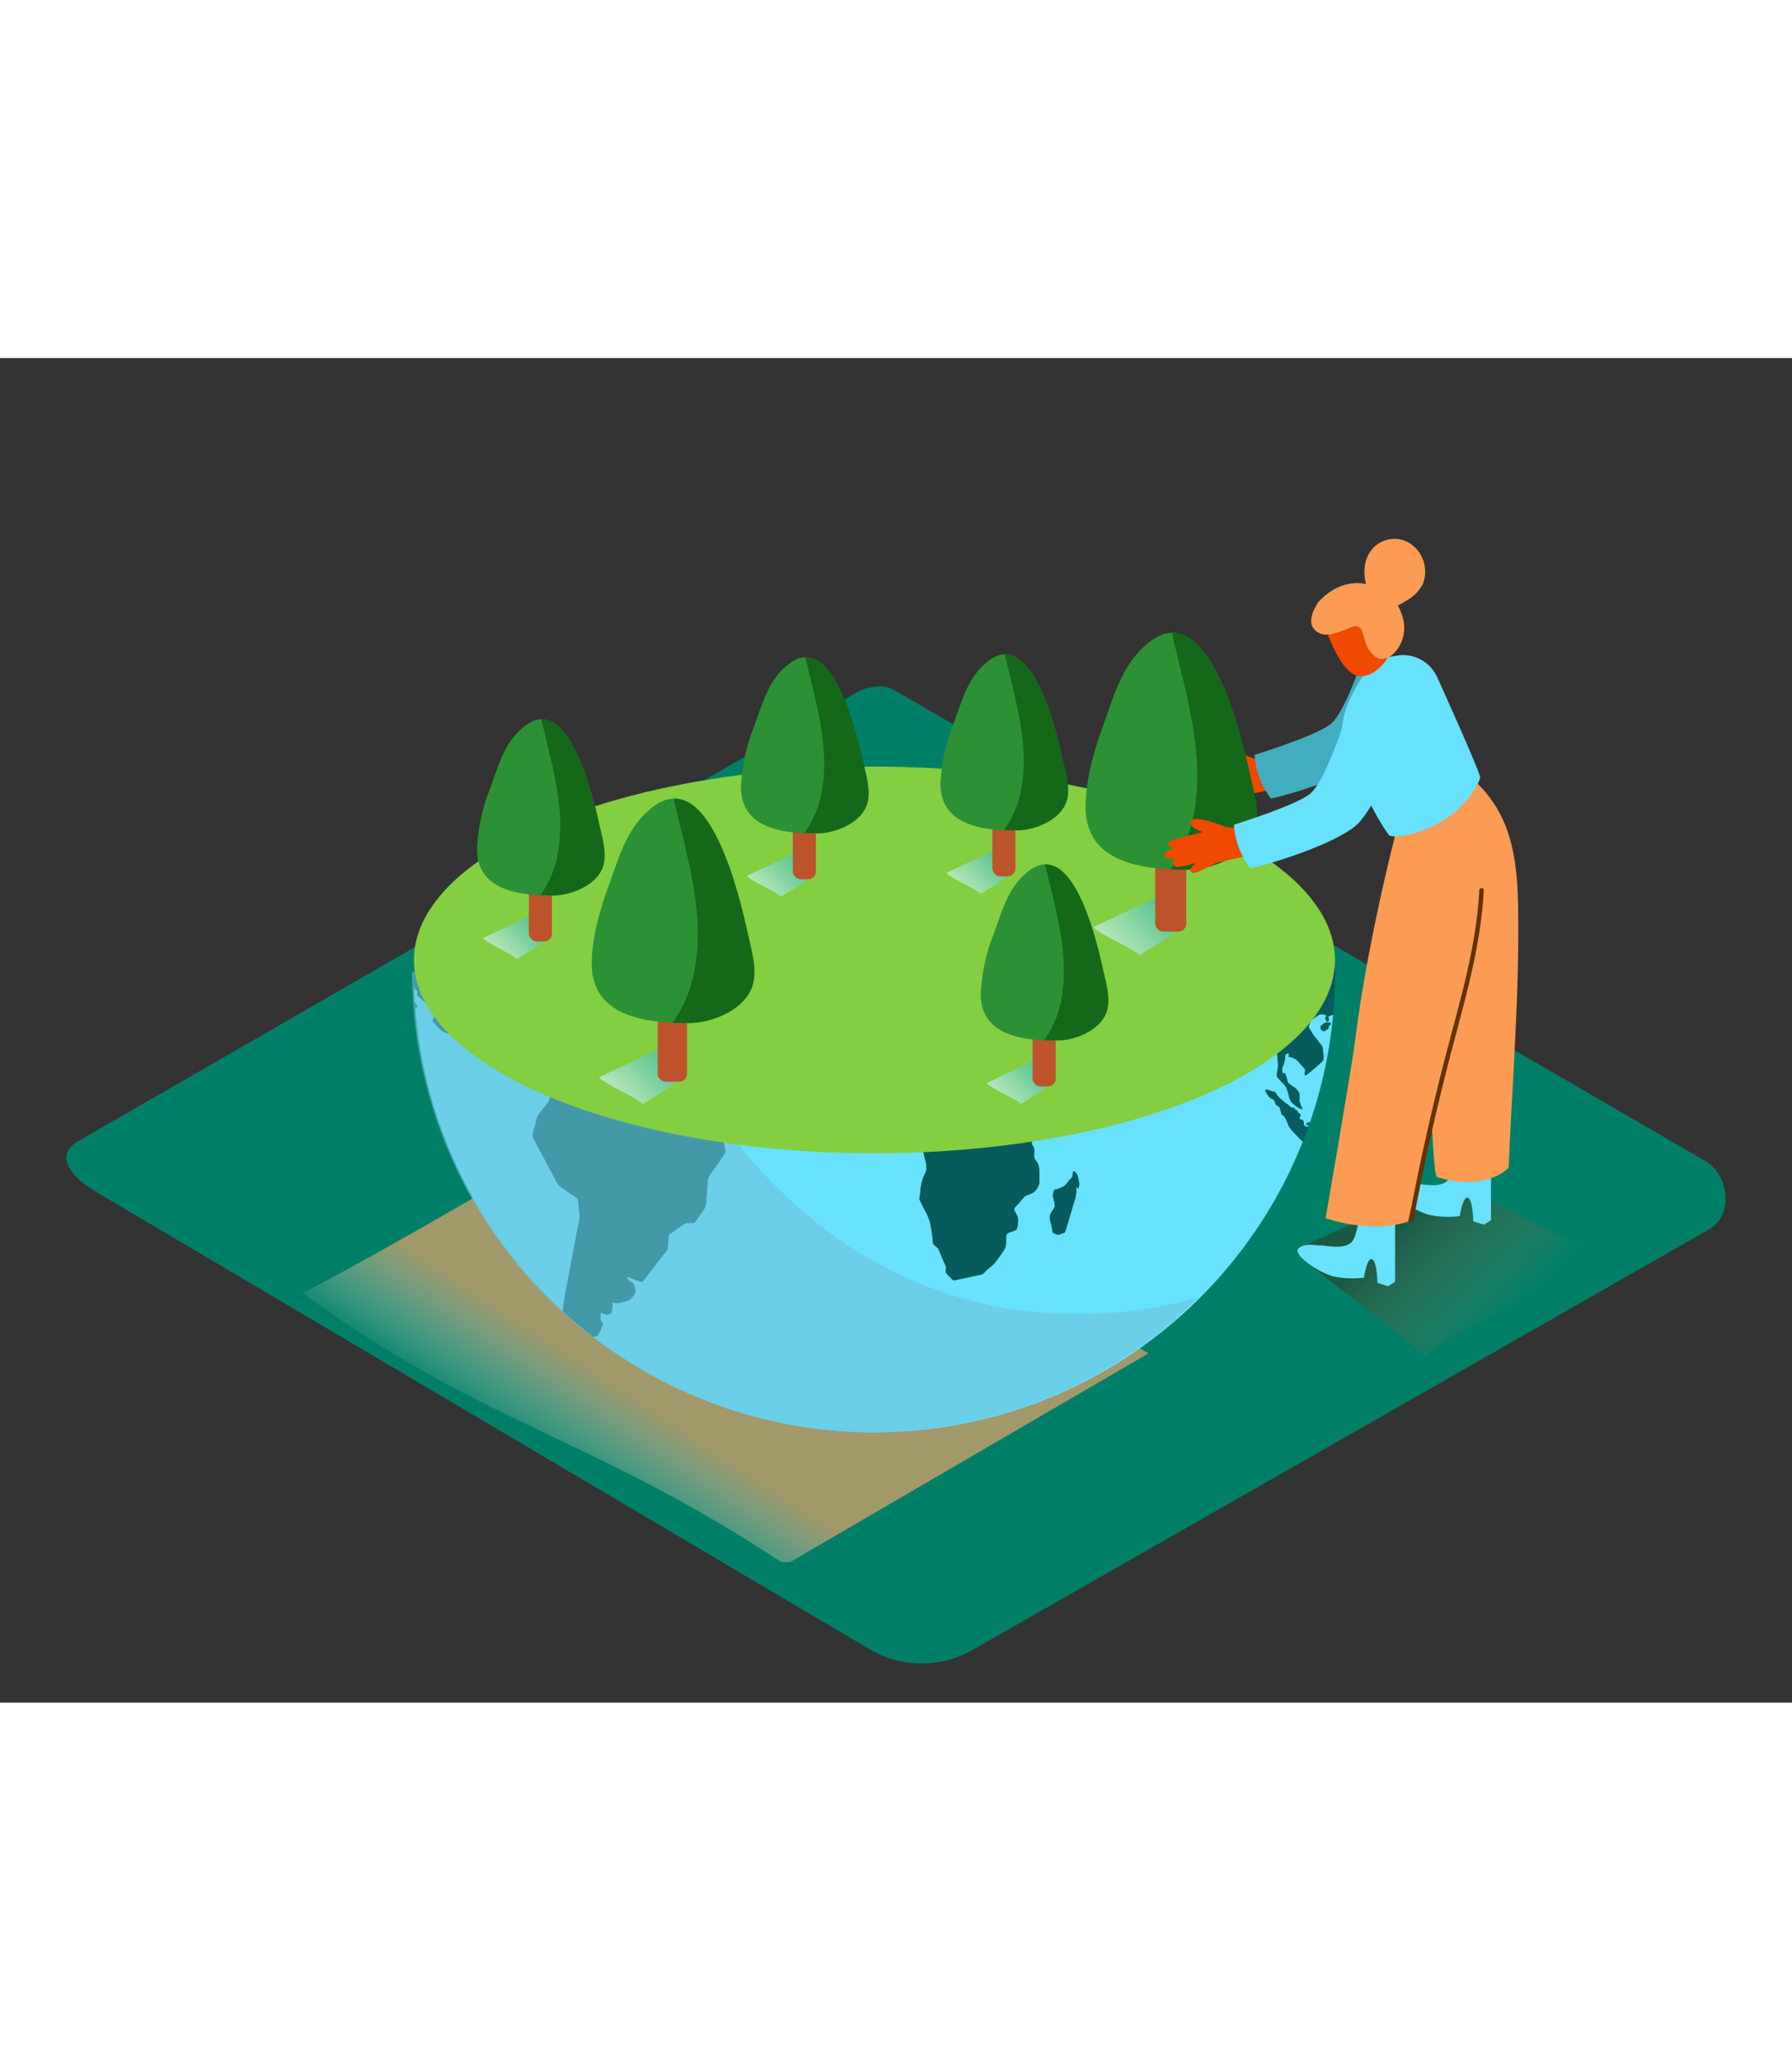 <svg xmlns="http://www.w3.org/2000/svg" xmlns:xlink="http://www.w3.org/1999/xlink" viewBox="0 0 400 300" data-imageid="eco-car-0" imageName="Ecology" class="illustrations_image" style="width: 261px;"><rect x="0" y="0" width="400" height="300" fill="#333333" stroke="none"/><defs><linearGradient id="linear-gradient" x1="133.89" y1="257.47" x2="148.29" y2="235.87" gradientUnits="userSpaceOnUse"><stop offset="0" stop-color="#fff" stop-opacity="0"/><stop offset="0.99" stop-color="#ffa86a"/></linearGradient><linearGradient id="linear-gradient-2" x1="181.84" y1="108.24" x2="167.88" y2="121.51" gradientUnits="userSpaceOnUse"><stop offset="0" stop-color="#00a99d"/><stop offset="1" stop-color="#fff"/></linearGradient><linearGradient id="linear-gradient-3" x1="122.92" y1="122.12" x2="108.96" y2="135.4" xlink:href="#linear-gradient-2"/><linearGradient id="linear-gradient-4" x1="153.02" y1="151.19" x2="135.22" y2="168.11" xlink:href="#linear-gradient-2"/><linearGradient id="linear-gradient-5" x1="264.41" y1="117.12" x2="245.62" y2="134.98" xlink:href="#linear-gradient-2"/><linearGradient id="linear-gradient-6" x1="226.38" y1="107.58" x2="212.42" y2="120.85" xlink:href="#linear-gradient-2"/><linearGradient id="linear-gradient-7" x1="235.36" y1="154.46" x2="221.4" y2="167.74" xlink:href="#linear-gradient-2"/><linearGradient id="linear-gradient-8" x1="280.75" y1="214.27" x2="302.32" y2="191.33" gradientTransform="matrix(-1, 0, 0, 1, 617.41, 0)" gradientUnits="userSpaceOnUse"><stop offset="0" stop-color="#ff734d" stop-opacity="0"/><stop offset="1" stop-color="#42210b"/></linearGradient></defs><title>PP</title><g style="isolation:isolate"><g id="Layer_2" data-name="Layer 2"><path d="M289.71,89.37s-8,.67-9.71,0-7-2.61-7.38-1.06,2.67,2.33,2.67,2.33-5.43,1.36-6.94,1.81-.66,1.86.56,1.65c0,0-3.15,1.42-2.07,2.14a3,3,0,0,0,2.32.33s-1.43,1.17.2,1.89a16.66,16.66,0,0,0,4.43-1s-1.83,1.56-1.24,2,.42.85,5.88-2c0,0,11.4-2.54,13.94-3" fill="#f04900"/><path d="M304.18,67s-3.73,11.42-6.87,14.43c-2.2,2.11-11.73,5.36-17.24,7.12a17.77,17.77,0,0,0,3.64,9.73c8.09-1.87,21.22-6.58,24.44-10.4,4.72-5.59,6.87-13.76,6.87-13.76Z" fill="#68e1fd" class="target-color"/><path d="M304.18,67s-3.73,11.42-6.87,14.43c-2.2,2.11-11.73,5.36-17.24,7.12a17.77,17.77,0,0,0,3.64,9.73c8.09-1.87,21.22-6.58,24.44-10.4,4.72-5.59,6.87-13.76,6.87-13.76Z" fill="#075b5d" opacity="0.39"/><path d="M194.51,288.32,22,186.37c-5.49-3.08-10.2-8.15-4.85-11.46L190.29,75.13c2.6-1.61,6.54-2.66,9.18-1.13L380.54,179.09c5.49,3.19,6.48,12.1,1,15.29L217.25,288.15A22.94,22.94,0,0,1,194.51,288.32Z" fill="#007f68"/><path d="M174.37,268.64c-42.59-28.13-67.2-30.9-106.81-60,25.1-13.08,67.74-38.53,83.23-48.22l105.56,61.65-80,46.58Z" opacity="0.63" fill="url(#linear-gradient)" style="mix-blend-mode:multiply"/><path d="M127.88,199.71l1.06-5.6a19,19,0,0,0,.47-2.5,13.85,13.85,0,0,0-.27-2.15,6.53,6.53,0,0,0-.23-1.9c-.25-.4-1.08-.75-1.45-1l-2.16-1.5a4.29,4.29,0,0,1-1.38-1.85l-2.66-5-2.19-4.1c-.45-.84.31-2.4.52-3.28a5.84,5.84,0,0,1,.43-1.75l1.25-1.61c.93-1.19,1.73-1.88,1.49-3.57-.06-.38-.29-.59,0-.87,0,0-.1-.58-.05-.77.12-.51-1-1-.9-1.48s.12-.54-.38-.83-.36-.19-.73,0a3.9,3.9,0,0,0-.74.6c-.13.12.24.55.32.7-.72.31-.69.39-1-.39-.15.43-.87-.3-1.27-.37-.21,0-.35.2-.48.11l-.66-.5c-.45-.34-1.34-.76-1.65-1.25s-.13-1-.47-1.44c-.85-1-1.37-1.85-2.56-2.19-.92-.25-2.45-.32-3.18-1l-1.92-1.89c-.42-.41-1,0-1.51.18-1.13.35-2.29-.48-3.37-.91l-2.62-1.06a3.32,3.32,0,0,1-1-.42l-1.7-1.73c-.53-.53-.21-.85,0-1.59.14-.48-.76-1.44-1-1.82a5.4,5.4,0,0,0-.9-1.09l-1.84-1.7c-.14-.13,0-.52.07-.7s-.3-.48-.4-.61l-.38-.49q.06,1.73.17,3.45c.24.21.53.53.49.82s-.23.44-.41.41a102.54,102.54,0,0,0,33,67.66c.12-1.27.27-2.54.5-3.78Z" fill="#68e1fd" class="target-color"/><path d="M296.49,147.35c.06.28.06.86-.43.6-.13-.07-.28-.73-.35-.89.16,0,.3-.17.47-.2a1.7,1.7,0,0,0-2-.23c-.47.38-1.61.94-1.81,1.56-.06.19-.43,1-.33,1.17l.85,1.35c.4.65.9,1.22,1.36,1.82s.91,1,.95,2c0,.59.35,2-.08,2.37a47,47,0,0,1-3.78,3.2c-.44-.45.17-1.13-.14-1.46L290,157.23a3.21,3.21,0,0,0-2.39-1.32l.1-.75c-1,0-.82.18-.91,1.27a7.14,7.14,0,0,1-.6,1.88,2,2,0,0,0,0,.83c0,.53,0,.44.53.42.25,0,.56,1.6.65,1.89.15.49,1.1.94,1.47,1.22a4.1,4.1,0,0,1,1.09,1.24c.22.57,0,1.39.12,2a14,14,0,0,0,.69,1.72,4.67,4.67,0,0,1-2.07-1.23c-.65-.51-.69-.8-1-1.65a8.08,8.08,0,0,0-.78-2.35l-1.82-1.94c-.27-.3.11-1.89.16-2.34a16.9,16.9,0,0,0-.17-2.57A18.85,18.85,0,0,0,284,151l-1,1.19c-.41.5-.37.49-1,.35s-.6-.09-.5-.8c0-.31.3-1.11.17-1.39a5.76,5.76,0,0,0-1.49-2.55,5.92,5.92,0,0,1-1.33-2.43c-.36.25-.87.81-1.3.86l-2.26.31c-.1,0-.57,0-.65.09s.1.66,0,.8l-1.11,1.14-3.15,3.24a5.72,5.72,0,0,1-1.51.75c-.56.27-.35.69-.34,1.36a7.85,7.85,0,0,1,0,2c-.14.51-.55,1.32-.41,1.84a3.57,3.57,0,0,0,.84,1.81,6.36,6.36,0,0,1,.95,1.78c.52,1.2-1.52,2.25-1.67.63a14.34,14.34,0,0,1-.06-2.09c0-.7-.22-.8-.69-1.3-.06.49,0,1-.37,1.26l-1.28.84c-1.18-2.24-2.19-4.55-3.22-6.89a11.44,11.44,0,0,1-.86-2,9,9,0,0,1-.05-1.57q-.07-2.24-.14-4.47l-.94,1.3c-.31.44-.35.38-.88.36s-1.26-1.14-1.67-1.58c.42-.09,1.3,0,1.37-.62a2.81,2.81,0,0,1-.75.07,8.63,8.63,0,0,1-1.84-1c-.38-.22-.62-1.2-.82-1.61s-3.37.25-3.9.32a10.73,10.73,0,0,1-3.5-.59c-.5-.11-1.08-.06-1.34-.57-.46-.92-.35-1.18-1.26-.85a3.42,3.42,0,0,1-2,0c-.5-.08-.82-.69-1.27-.91a2,2,0,0,1-1.31-1.36c-.27-.58-.38-1.33-1-1.42-1.05-.15-1-.11-1.78.75-.25.3.63,1.36.82,1.67.66,1.1,1.22,2.27,1.82,3.4.09-.52.17-1,.25-1.54a4.91,4.91,0,0,1,.37,2.44,6.58,6.58,0,0,0,2.71-.34,11.26,11.26,0,0,0,1.87-2.13c.05.65-.11,1.71.43,2.07a6.78,6.78,0,0,0,1,.67c.3.13.66,0,.84.35s.34.9.6.94c.46.08.27.4.24.88s-1,1.29-1.31,1.64c0-.15-.14-.29-.16-.44a3.14,3.14,0,0,0-.4,1.52c0,.56-.21.5-.68.73l-1.45.69c-.29.13-.28.94-.55,1.08s-.58-.19-.82-.09l-1.06.46c-.48.22-.42.87-.86,1l-2.4.86c-.24.08-.28.21-.43.44s-.44.27-.77.33c-.69.13-1.38.36-2.06.54-.51.13-.61.71-1.16.71-.86,0-.93.19-1.1-.7l-.5-2.7a10.32,10.32,0,0,0-1.66-3.54c-.43-.72-.49-.85-1.23-1.13-.43-.16-.42-1.46-.5-1.91a7.39,7.39,0,0,0-.86-1.91c-.18-.36-.6-.54-.83-.94l-1.43-2.57c-.24-.42-.42-1.16-1-1,.07-.52.14-1.05.21-1.58l-.62,1.89a8.69,8.69,0,0,1-1.56-2.37c-.51.64.39,1.71.68,2.3l1.75,3.58c.35.71.22,1.51.74,2.07.22.24.78.63.83,1,.09.61.19,1.21.28,1.81.05.35,0,1,.28,1.28a6.72,6.72,0,0,1,1.07,1,15.53,15.53,0,0,1,1,2.82c.11.3,1,.25,1.16.5l1,1.14c.54.63,1.64,1.32.79,2.14.57.17,1.19,1.35,1.65,1.24l4.69-1.26c.29-.07,1.12-.43,1.36,0,.15.26-.4,1.76-.47,2.08a15.29,15.29,0,0,1-1.78,3.53,12.13,12.13,0,0,1-1.64,2.7c-1.89,2-4.1,3.82-5.51,6.25-.32.53-2.34,3.29-2,3.78a2.39,2.39,0,0,1,.51,2.06,1.9,1.9,0,0,0,.55,1.76c.85,1.15.56,2.93.63,4.38a3.26,3.26,0,0,1-1.67,2.73c-.48.23-1.45.46-1.81.88l-1.41,1.65c-.42.48-.92.71-.66,1.34.18.42.82,1.39.77,1.84a7.25,7.25,0,0,1-.25,2.23c-.24.39-1.43.68-1.83.87-.66.32-.52.62-.6,1.44a6.17,6.17,0,0,1-.2,2,33.59,33.59,0,0,1-2.42,3.42,19.88,19.88,0,0,1-1.61,1.39c-.3.26-.88,1-1.27,1.08l-4.19.88-1.93.41c-.31.06-.94-.75-1.16-1-.76-.68-.73-.67-.62-1.77,0-.42-.43-1.17-.58-1.54l-1-2.44c-.19-.48-.79-.86-1.15-1.21s-.24-1.36-.29-1.7l-.43-2.79a11.35,11.35,0,0,0-1.36-3.34l-1.07-2.18c-.16-.32.06-.92.11-1.25a12.44,12.44,0,0,1,1-4.47c.75-1.32.29-2.38,0-3.75l-1-4.45c-.11-.45-.7-1-1-1.33l-1.51-2c-.27-.36-.08-.83,0-1.29.1-.92.21-1.85.32-2.77s.13-.84-.32-1.47-.5-.79-1.32-.74c-.47,0-1.43.33-1.77-.09l-1.45-1.78c-.21-.26-3.16.21-3.53.4l-2.09,1.07c-.55.28-.79.14-1.39,0a2.45,2.45,0,0,0-1.62-.14l-2.29.81c-.36.13-.77-.36-1.07-.58l-2.2-1.58a5.44,5.44,0,0,1-2-2l-2.8-4.87-.9-1.56c-.14-.24.36-1.15.45-1.4.16-.43.64-1.22.54-1.7-.17-.78-.35-1.55-.52-2.33a7.66,7.66,0,0,1-.44-2,4.24,4.24,0,0,1,.6-1.08l2.7-4.88a5.76,5.76,0,0,1,2.47-2.16c.56-.36.81-.36.92-1.05l.39-2.58c.15-1,2.17-1.2,2.57-2.19.28-.69.4-1.65,1.09-1.84.18-.05.68.89,1.24.77.25-.05.82-.3,1.06-.18s.64.45.76.38a18.91,18.91,0,0,1,1.66-1,12.83,12.83,0,0,1,3.47-1.08,3.34,3.34,0,0,1,1.07-.11,2.75,2.75,0,0,0,.85.28c.29,0,.56-.34.84-.4a4,4,0,0,1,.79,0,2.93,2.93,0,0,0,1.94-.22c.53-.32,1,.1,1.59.34-.41.9-.49.94,0,1.8.22.39-.62,1-.89,1.29.44.4,1,1.13,1.55,1.27l2.87.76c.74.19.53,1,1.26,1.33s1.24.17,1.83.59c.84.59,1.27.73,1.81-.32.12-.25-.28-.63-.15-.86s.33-.78.52-.84a3.61,3.61,0,0,1,2.32-.16c.21.06,0,.48.29.54l1.3.27c.35.07.36.24.54.59.09.18.43-.22.58-.17l2.07.61a1.57,1.57,0,0,0,1.59-.13c.8-.39.87-.51,1.66-.13a2,2,0,0,0,2.83-.88c.24-.68,1.35-2.66,1.13-3.57l-1.65-.25a.42.42,0,0,0-.07.55c-.19.06-2.12.6-1.65-.34.14-.28.86-.13,1-.11a1,1,0,0,0,.47-.12q-5-.72-10-1.3l0,.06a2.59,2.59,0,0,1-.59-.13q-3.37-.39-6.74-.72a1.09,1.09,0,0,0,.05.17c.23.46-.71.61-.81.24s-.51-.43-.92-.57q-6.41-.59-12.84-1c-.19.23-.35.48-.25.69-.21.05-.7.07-.82.27s-.34.72-.53.73a13.2,13.2,0,0,1-1.83,0c-.54,0-.86.64-1.29.78s-1.08-.73-.6-1.07c-.47.22-.69-.57-1.29-.23s-.82-.14-1.25.19a3.89,3.89,0,0,0,.14-1.05c0-.2,0-.39,0-.59s0-.07,0-.08h0c-.07,0-.17.09-.22,0v0l-3-.11a346.44,346.44,0,0,0-59.22,3l-.28.08c.35,0,.95-.11.86.4,0,.21-.75.22-.95.26.1.06.19.16.3.22-.16.05-.24.16-.44.16.17.42.42,0,.7.21l-.59.32c-.15.08-.37-.17-.49-.1s-.48.69-.64.94-.54.1-.77.38a2.74,2.74,0,0,1-.65.74,3.22,3.22,0,0,0-1.61,1.83,2.54,2.54,0,0,0,.14,1.84,17,17,0,0,1,.94,2.53c.14.47.26,1.69-.08,2s-.48.6-.78.18c-.1-.13-.65-.63-.66-.67a6,6,0,0,0-.41-1c-.16-.37-.35-.58-.24-1l-.2.17c-.16-.56.35-1.36-.21-1.74s-.76-1-1.34-.82c-.31.1-.64.33-.93.14a4.07,4.07,0,0,0-.89-.58c-.51-.14-1.36.54-1.51-.33-.1.75-1.76.21-2.26.6.34,0,1.62.19.67.65.1.05.62.23.64.33a.28.28,0,0,1-.35.34c.14-.35-.38-.48-.63-.63.05.25-.05.33-.06.51-.23-.48-.44,0-.75-.22s-.57-.58-1-.42c-.26.09-.63-.15-.88-.25-.47-.18-1.22.36-1.67.55-.74.3-2.52,1.62-2.53,2.69,0,.33.43.66.45,1a3.08,3.08,0,0,1-.23.8,6.77,6.77,0,0,0-.42,1.8,6.46,6.46,0,0,0,1.06,3.93c.5.75.69,1.28,1.51,1.52.17.06.44.48.58.42l1-.38a3,3,0,0,1,.91-.21c.24,0,.43.3.56.24a1.91,1.91,0,0,0,.43-.2c.08-.07-.12-.27,0-.38a1.34,1.34,0,0,0,.55-.75c.19-.65.14-1.41.82-1.69a5.21,5.21,0,0,1,1.52-.3c.39,0,1.5-.18,1.15.66-.14.33-.59,1.32-.83,1.34.12.07.05.19.33.18-.11.09-.19.21-.29.29l.05.07.16-.11a6.45,6.45,0,0,0-.33,1.21.78.78,0,0,1-.2-.7,2.36,2.36,0,0,0-.27.46c.52,0-.08,1,.1,1.39s-.4,1-.63,1.17a12.43,12.43,0,0,0,2.26.18c.31,0,.54-.24.86-.18a4.45,4.45,0,0,1,1.14.16,1.41,1.41,0,0,1,1,1.58c-.08.51-.16,1-.24,1.54,0,.3-.29.56-.33.84-.17,1.39,1.51,3.66,2.77,3.14.78-.32,1.18-.64,2-.39a3.47,3.47,0,0,1,1.69,1.32c0-1,1.18-2.32,1.65-3.12.14-.25,1.06-.39,1.3-.48l2-.72c.61-.22,1.71.31,2.31.45l4.72,1.1a4.57,4.57,0,0,1,2.37.84l3.68,3.53c.78.74,2.47.76,3.45,1s1.65,1.76,2.23,2.53l1.77,2.32c.14.19.46.81.68.88l3.79,1.37,3.79,1.37A15.93,15.93,0,0,1,160,174c.17,0,1.34,0,1.38.16.13.57.26,1.13.39,1.69.28,1.22.31,1.2-.36,2.17l-2.47,3.56a3.48,3.48,0,0,0-.9,1.7c-.13,1.75-.25,3.5-.38,5.25-.08,1.16-1.29,2.35-1.88,3.27-.26.39-.48,1.06-1,1.09s-1.5-.13-1.88.13l-3.46,2.38c-.23.16-.22,1.89-.26,2.19s0,1-.21,1.29l-2.87,3.69L143.52,206c-.2.25-3-.94-3.39-1.07-.25.95,1.33,1,1.49,1.87a5.69,5.69,0,0,1,.32,1.57c-.07.36-.6.88-.79,1.17-.58.85-1.36.83-2.29,1.08a4.06,4.06,0,0,1-2.25,0c.18.58.32.82.11,1.37-.13.34,0,.9-.17,1-.91.64-1.45.36-2.4-.11a7.45,7.45,0,0,0,0,1.58c.08.34.63.91.49,1.23l-.87,1.88c-.28.62-.39.56-1,.71a.82.82,0,0,0-.22.11A102.83,102.83,0,0,0,290.8,174.82c-.78-.74-1.5-1.5-2.21-2.27a5.36,5.36,0,0,1-1-1.33,8.87,8.87,0,0,0-1-2.13c-.18-.19-.46-.09-.53-.38l-.34-1.26c-.19-.71-1.09-.56-1.12-1.33s-.83-.85-1.21-1.18c-.17-.15-1.13-1.36-.94-1.65s1.34.28,1.59.31c.81.09.68.4,1.11,1a11.84,11.84,0,0,0,1.34,1.22c.47.45,1,.62,1.42,1.14.21.28.43.25.76.31.54.1.17.18.48.42s.49,0,.49.5c0,.26.56.22.64.64s-.28.4-.22.78.53.32.73.4.19.73.23.92c.07.36.49.34.05.78a.69.69,0,0,1,.93-.17l.12-.33c0-.07-.08-.12-.13-.12a.48.48,0,0,1-.44-.11c.2-.25.31-.67.58-.25,0-.09,0-.17,0-.26a.3.3,0,0,1,.26.09,102.27,102.27,0,0,0,5.19-24.13l-.87.32C296.32,146.91,296.4,146.91,296.49,147.35Zm-80.17-16.42a1.62,1.62,0,0,0,1.35.36c.31,0,1,.08,1,.43a7.1,7.1,0,0,1-2.55-.31A1.4,1.4,0,0,1,216.32,130.92Zm-93.37,19.76a3.26,3.26,0,0,1-1.05-.56c.39-.58,1.22-.11,1.7.05a2.59,2.59,0,0,1,.22.34C123.42,150.39,123.16,150.75,122.95,150.69Zm1.61-2.26c-.72-.06-1.43.11-2.14,0,.09-.1.57-.46.57-.58,0-.39-.56-.24-.71-.31-.57-.27-.59-.88-1.11-.95s-1-.45-1.57-.47c-.32,0-.35-.24-.64-.15a.66.66,0,0,1-.69-.25.63.63,0,0,0,.49-.1c-.95-1-2,1.19-3,.69.48-.3.64-.88,1.24-1a5.75,5.75,0,0,1,2.09-.28,8.16,8.16,0,0,1,3.57,1.53l.07-.14a1.89,1.89,0,0,0,1.52.74c.12,0,.27.4.53.44a2,2,0,0,1,.89.53C125.31,148.21,124.94,148.33,124.56,148.43Zm5.86,1.54c-.56,0-.91.16-1.4.18-.1,0-.17-.27-.45-.08s-.16.72-.33.78c-.39.14-.33-.52-.47-.6s-.53,0-.75,0c-.72-.11-1,.2-1.54-.22-.2-.61,1.51.08,1.92-.22-.42-.63-.35-.85-1-1.17.65-.3.84-.09,1.52-.08a2.2,2.2,0,0,0,.61-.16c.22-.12.59.12.82.19s.32-.13.5.21.26.46.72.55c.19,0,.62.3.5.5C130.76,150.34,130.84,150,130.42,150Zm1.81.36c-.31-.77.8-.42,1.21-.39l.15.16C133.38,150.43,132.45,150.87,132.23,150.33Zm108.46,35-.48-.47a7,7,0,0,1-.36,3.15q-.83,2.77-1.66,5.55c-.15.51-.31,1-.46,1.52,0,.07-1.21.42-1.37.5s-1.36-.31-1.4-.56a15.8,15.8,0,0,0-.37-2,3,3,0,0,1-.12-2c.2-.6.9-1.22,1-1.85a7.76,7.76,0,0,0-.46-2.07c-.07-.32.22-1.54.49-1.58a6.24,6.24,0,0,0,1.85-.68c.6-.3.81-.8,1.26-1.32s.82-.65.86-1.57c.05-1.15.82,0,1.06.38l0,0C240.76,183.46,241.11,184.29,240.69,185.29ZM297,148.76c-.33,0-.41.43-.46.75s-.48.35-.7.46.08.25-.17.23a.9.9,0,0,1-.51-.15c-.48-.27-.38-.39-.37-1,.59-.38,1-1.16,1.85-.68l0-.22C297,148.2,297.07,148.45,297,148.76Z" fill="#68e1fd" class="target-color"/><path d="M132.23,150.33c.22.54,1.15.11,1.36-.23l-.15-.16C133,149.91,131.92,149.56,132.23,150.33Z" fill="#075b5d"/><path d="M130.54,149.36c-.46-.1-.49-.1-.72-.55s-.2-.11-.5-.21-.6-.31-.82-.19a2.2,2.2,0,0,1-.61.16c-.68,0-.87-.22-1.52.08.68.32.6.54,1,1.17-.41.3-2.12-.39-1.92.22.58.41.82.11,1.54.22.21,0,.56-.09.75,0s.08.74.47.6c.17-.06.17-.67.33-.78s.35.08.45.08c.5,0,.84-.18,1.4-.18s.33.37.62-.12C131.16,149.65,130.73,149.4,130.54,149.36Z" fill="#075b5d"/><path d="M240.52,182.34c-.24-.33-1-1.53-1.06-.38,0,.92-.29.92-.86,1.57s-.66,1-1.26,1.32a6.24,6.24,0,0,1-1.85.68c-.27,0-.56,1.26-.49,1.58a7.76,7.76,0,0,1,.46,2.07c-.07.63-.77,1.25-1,1.85a3,3,0,0,0,.12,2,15.8,15.8,0,0,1,.37,2c0,.25,1.17.67,1.4.56s1.35-.43,1.37-.5c.15-.51.3-1,.46-1.52q.83-2.77,1.66-5.55a7,7,0,0,0,.36-3.15l.48.47c.41-1,.07-1.83-.14-2.9Z" fill="#075b5d"/><path d="M296.63,148.37c-.84-.47-1.26.3-1.85.68,0,.6-.1.72.37,1a.9.9,0,0,0,.51.15c.26,0,0-.16.17-.23s.66-.11.7-.46.12-.77.46-.75c.07-.32,0-.56-.32-.61Z" fill="#075b5d"/><path d="M275,141.78c-14.62-3.25-29.07-7.32-43.87-9.69-1.18-.19-2.35-.36-3.53-.54.21.91-.89,2.88-1.13,3.57a2,2,0,0,1-2.83.88c-.79-.38-.86-.26-1.66.13a1.57,1.57,0,0,1-1.59.13l-2.07-.61c-.15,0-.49.35-.58.17-.18-.35-.19-.52-.54-.59l-1.3-.27c-.27-.05-.08-.48-.29-.54a3.61,3.61,0,0,0-2.32.16c-.19.05-.41.65-.52.84s.28.61.15.86c-.54,1.06-1,.91-1.81.32-.59-.42-1.2-.31-1.83-.59s-.52-1.13-1.26-1.33l-2.87-.76c-.56-.15-1.1-.88-1.55-1.27.28-.3,1.11-.9.89-1.29-.46-.86-.38-.9,0-1.8-.55-.23-1.05-.66-1.59-.34a2.93,2.93,0,0,1-1.94.22,4,4,0,0,0-.79,0c-.28.05-.55.38-.84.4a2.75,2.75,0,0,1-.85-.28,3.34,3.34,0,0,0-1.07.11,12.83,12.83,0,0,0-3.47,1.08,18.91,18.91,0,0,0-1.66,1c-.12.07-.63-.31-.76-.38s-.81.13-1.06.18c-.56.12-1.06-.82-1.24-.77-.69.2-.81,1.16-1.09,1.84-.39,1-2.41,1.18-2.57,2.19l-.39,2.58c-.1.69-.36.7-.92,1.05a5.76,5.76,0,0,0-2.47,2.16l-2.7,4.88a4.24,4.24,0,0,0-.6,1.08,7.66,7.66,0,0,0,.44,2c.18.78.35,1.55.52,2.33.1.48-.38,1.27-.54,1.7-.09.25-.59,1.16-.45,1.4l.9,1.56,2.8,4.87a5.44,5.44,0,0,0,2,2l2.2,1.58c.29.21.7.71,1.07.58l2.29-.81a2.45,2.45,0,0,1,1.62.14c.6.16.84.3,1.39,0l2.09-1.07c.37-.19,3.32-.65,3.53-.4l1.45,1.78c.34.42,1.29.11,1.77.09.82-.05.79,0,1.32.74s.42.68.32,1.47-.22,1.85-.32,2.77c-.06.46-.25.93,0,1.29l1.51,2c.26.35.86.88,1,1.33l1,4.45c.32,1.37.78,2.42,0,3.75a12.44,12.44,0,0,0-1,4.47c0,.33-.27.93-.11,1.25l1.07,2.18a11.35,11.35,0,0,1,1.36,3.34l.43,2.79c.05.34,0,1.46.29,1.7s1,.73,1.15,1.21l1,2.44c.15.37.62,1.12.58,1.54-.11,1.09-.14,1.08.62,1.77.22.21.85,1,1.16,1l1.93-.41,4.19-.88c.39-.08,1-.82,1.27-1.08a19.88,19.88,0,0,0,1.61-1.39,33.59,33.59,0,0,0,2.42-3.42,6.17,6.17,0,0,0,.2-2c.08-.82-.07-1.12.6-1.44.4-.19,1.58-.48,1.83-.87a7.25,7.25,0,0,0,.25-2.23c0-.46-.59-1.43-.77-1.84-.26-.63.24-.85.66-1.34l1.41-1.65c.36-.42,1.33-.65,1.81-.88a3.26,3.26,0,0,0,1.67-2.73c-.07-1.44.22-3.23-.63-4.38a1.9,1.9,0,0,1-.55-1.76,2.39,2.39,0,0,0-.51-2.06c-.33-.49,1.69-3.25,2-3.78,1.42-2.43,3.62-4.27,5.51-6.25a12.13,12.13,0,0,0,1.64-2.7,15.29,15.29,0,0,0,1.78-3.53c.07-.32.62-1.82.47-2.08-.24-.42-1.08-.07-1.36,0l-4.69,1.26c-.46.12-1.08-1.06-1.65-1.24.85-.82-.25-1.51-.79-2.14l-1-1.14c-.21-.25-1.06-.2-1.16-.5a15.53,15.53,0,0,0-1-2.82,6.72,6.72,0,0,0-1.07-1c-.27-.26-.23-.93-.28-1.28-.1-.61-.19-1.21-.28-1.81-.06-.35-.61-.74-.83-1-.52-.56-.39-1.36-.74-2.07l-1.75-3.58c-.29-.58-1.18-1.66-.68-2.3a8.69,8.69,0,0,0,1.56,2.37l.62-1.89c-.07.53-.15,1.06-.21,1.58.56-.15.74.59,1,1l1.43,2.57c.22.4.65.58.83.94a7.39,7.39,0,0,1,.86,1.91c.08.45.08,1.75.5,1.91.74.28.81.41,1.23,1.13a10.32,10.32,0,0,1,1.66,3.54l.5,2.7c.17.89.24.7,1.1.7.55,0,.66-.58,1.16-.71.68-.18,1.36-.41,2.06-.54.33-.06.58,0,.77-.33s.19-.36.43-.44l2.4-.86c.45-.16.38-.81.86-1l1.06-.46c.24-.1.6.19.82.09s.27-.94.55-1.08l1.45-.69c.47-.23.68-.17.68-.73a3.14,3.14,0,0,1,.4-1.52c0,.15.13.29.16.44.3-.36,1.29-1.17,1.31-1.64s.22-.8-.24-.88c-.26,0-.47-.7-.6-.94s-.53-.21-.84-.35a6.78,6.78,0,0,1-1-.67c-.53-.36-.37-1.42-.43-2.07a11.26,11.26,0,0,1-1.87,2.13,6.58,6.58,0,0,1-2.71.34,4.91,4.91,0,0,0-.37-2.44c-.08.52-.16,1-.25,1.54-.6-1.14-1.16-2.3-1.82-3.4-.19-.31-1.06-1.37-.82-1.67.73-.86.72-.9,1.78-.75.61.09.72.84,1,1.42a2,2,0,0,0,1.31,1.36c.46.21.77.83,1.27.91a3.42,3.42,0,0,0,2,0c.91-.33.8-.07,1.26.85.26.51.84.46,1.34.57a10.73,10.73,0,0,0,3.5.59c.53-.07,3.69-.77,3.9-.32s.44,1.39.82,1.61a8.63,8.63,0,0,0,1.84,1,2.81,2.81,0,0,0,.75-.07c-.07.58-1,.52-1.37.62.41.44,1.09,1.56,1.67,1.58s.56.08.88-.36l.94-1.3q.07,2.23.14,4.47a9,9,0,0,0,.05,1.57,11.44,11.44,0,0,0,.86,2c1,2.33,2,4.64,3.22,6.89l1.28-.84c.4-.26.31-.77.37-1.26.47.5.72.6.69,1.3a14.34,14.34,0,0,0,.06,2.09c.15,1.62,2.18.57,1.67-.63a6.36,6.36,0,0,0-.95-1.78,3.57,3.57,0,0,1-.84-1.81c-.14-.52.27-1.33.41-1.84a7.85,7.85,0,0,0,0-2c0-.67-.22-1.08.34-1.36a5.72,5.72,0,0,0,1.51-.75l3.15-3.24,1.11-1.14c.14-.14-.08-.65,0-.8s.55-.08.65-.09l2.26-.31c.43-.06.94-.61,1.3-.86a5.92,5.92,0,0,0,1.33,2.43,5.76,5.76,0,0,1,1.49,2.55c.12.28-.13,1.08-.17,1.39-.1.71-.15.65.5.8s.58.15,1-.35l1-1.19a18.85,18.85,0,0,1,1.11,4.56,16.9,16.9,0,0,1,.17,2.57c0,.45-.43,2-.16,2.34l1.82,1.94a8.08,8.08,0,0,1,.78,2.35c.28.85.32,1.14,1,1.65a4.67,4.67,0,0,0,2.07,1.23,14,14,0,0,1-.69-1.72c-.14-.61.1-1.42-.12-2a4.1,4.1,0,0,0-1.09-1.24c-.37-.29-1.33-.73-1.47-1.22-.09-.29-.4-1.9-.65-1.89-.49,0-.49.11-.53-.42a2,2,0,0,1,0-.83,7.14,7.14,0,0,0,.6-1.88c.08-1.09-.1-1.23.91-1.27l-.1.75a3.21,3.21,0,0,1,2.39,1.32l1.27,1.38c.32.33-.29,1,.14,1.46a47,47,0,0,0,3.78-3.2c.44-.41.11-1.79.08-2.37,0-1-.37-1.21-.95-2s-1-1.17-1.36-1.82l-.85-1.35c-.1-.16.28-1,.33-1.17.19-.62,1.33-1.19,1.81-1.56a1.7,1.7,0,0,1,2,.23c-.16,0-.3.16-.47.2.06.17.21.82.35.89.5.26.49-.32.43-.6-.08-.43-.17-.44.2-.57l.87-.32c0-.15.43-10.07.44-10.22C290.34,135.26,282.34,143.42,275,141.78Z" fill="#075b5d"/><path d="M186.07,127.69s0,0,0,.08,0,.4,0,.59a3.89,3.89,0,0,1-.14,1.05c.43-.32.78.09,1.25-.19s.82.46,1.29.23c-.48.34.21,1.2.6,1.07s.75-.8,1.29-.78a13.2,13.2,0,0,0,1.83,0c.19,0,.42-.56.53-.73s.61-.21.82-.27c-.1-.21.06-.46.25-.69Q190,127.84,186.07,127.69Z" fill="#075b5d"/><path d="M124.8,147.56c-.27,0-.41-.45-.53-.44a1.89,1.89,0,0,1-1.52-.74l-.07.14A8.16,8.16,0,0,0,119.1,145a5.75,5.75,0,0,0-2.09.28c-.6.15-.76.73-1.24,1,1,.5,2-1.65,3-.69a.63.63,0,0,1-.49.1.66.66,0,0,0,.69.25c.3-.09.33.14.64.15.52,0,1,.39,1.57.47s.53.68,1.11.95c.15.07.71-.08.71.31,0,.13-.48.49-.57.58.7.13,1.42-.05,2.14,0,.38-.1.75-.22,1.13-.33A2,2,0,0,0,124.8,147.56Z" fill="#075b5d"/><path d="M121.9,150.13a3.26,3.26,0,0,0,1.05.56c.21.06.47-.29.86-.16a2.59,2.59,0,0,0-.22-.34C123.11,150,122.28,149.55,121.9,150.13Z" fill="#075b5d"/><path d="M291.09,171.74c.43-.43,0-.41-.05-.78,0-.19-.06-.84-.23-.92s-.69-.16-.73-.4.28-.49.22-.78-.64-.38-.64-.64c0-.48-.18-.26-.49-.5s.06-.32-.48-.42c-.33-.06-.56,0-.76-.31-.38-.52-1-.69-1.42-1.14a11.85,11.85,0,0,1-1.34-1.22c-.43-.61-.3-.92-1.11-1-.25,0-1.46-.49-1.59-.31s.77,1.5.94,1.65c.37.33,1.18.49,1.21,1.18s.93.62,1.12,1.33l.34,1.26c.08.29.35.19.53.38a8.87,8.87,0,0,1,1,2.13,5.36,5.36,0,0,0,1,1.33c.7.77,1.42,1.53,2.21,2.27.42-1.07.83-2.16,1.22-3.25A.69.69,0,0,0,291.09,171.74Z" fill="#075b5d"/><path d="M218.65,131.71c0-.35-.67-.47-1-.43a1.62,1.62,0,0,1-1.35-.36,1.4,1.4,0,0,0-.22.48A7.1,7.1,0,0,0,218.65,131.71Z" fill="#075b5d"/><path d="M292.15,170.76c-.27-.42-.39,0-.58.25a.48.48,0,0,0,.44.11s.09.05.13.12l.23-.65a.3.3,0,0,0-.26-.09C292.11,170.59,292.13,170.68,292.15,170.76Z" fill="#075b5d"/><path d="M197.63,126.32c-.34-.64-.56-.32-1.06,0l.56.45Z" fill="#075b5d"/><path d="M161.38,174.2c0-.13-1.2-.15-1.37-.16a15.93,15.93,0,0,0-3.06-2.2l-3.79-1.37-3.79-1.37c-.22-.08-.54-.69-.68-.88l-1.77-2.32c-.58-.76-1.31-2.3-2.23-2.53s-2.68-.26-3.45-1l-3.68-3.53a4.57,4.57,0,0,0-2.37-.84l-4.72-1.1c-.6-.14-1.7-.67-2.31-.45l-2,.72c-.24.09-1.16.24-1.3.48-.47.8-1.69,2.13-1.65,3.12a3.47,3.47,0,0,0-1.69-1.32c-.82-.25-1.22.07-2,.39-1.26.52-2.95-1.75-2.77-3.14,0-.28.28-.54.33-.84.08-.51.16-1,.24-1.54a1.41,1.41,0,0,0-1-1.58,4.45,4.45,0,0,0-1.14-.16c-.31-.05-.54.23-.86.18a12.43,12.43,0,0,1-2.26-.18c.23-.21.79-.83.63-1.17s.42-1.37-.1-1.39a2.36,2.36,0,0,1,.27-.46.78.78,0,0,0,.2.7,6.45,6.45,0,0,1,.33-1.21l-.16.11-.05-.07c.11-.07.19-.2.29-.29-.28,0-.21-.11-.33-.18.24,0,.69-1,.83-1.34.35-.84-.76-.61-1.15-.66a5.21,5.21,0,0,0-1.52.3c-.69.27-.63,1-.82,1.69a1.34,1.34,0,0,1-.55.75c-.12.11.08.31,0,.38a1.91,1.91,0,0,1-.43.2c-.12.06-.32-.26-.56-.24a3,3,0,0,0-.91.21l-1,.38c-.15.05-.41-.37-.58-.42-.82-.24-1-.77-1.51-1.52a6.46,6.46,0,0,1-1.06-3.93,6.77,6.77,0,0,1,.42-1.8,3.08,3.08,0,0,0,.23-.8c0-.33-.46-.66-.45-1,0-1.07,1.78-2.38,2.53-2.69.45-.19,1.2-.73,1.67-.55.25.1.62.34.88.25.46-.16.64.12,1,.42s.52-.27.75.22c0-.19.11-.27.06-.51.25.16.76.28.63.63a.28.28,0,0,0,.35-.34c0-.09-.54-.27-.64-.33,1-.46-.32-.62-.67-.65.49-.39,2.16.15,2.26-.6.15.86,1,.19,1.51.33a4.07,4.07,0,0,1,.89.58c.29.19.62,0,.93-.14.58-.19.85.48,1.34.82s0,1.18.21,1.74l.2-.17c-.11.43.07.65.24,1a6,6,0,0,1,.41,1s.56.54.66.67c.3.43.52.08.78-.18s.22-1.55.08-2a17,17,0,0,0-.94-2.53,2.54,2.54,0,0,1-.14-1.84,3.22,3.22,0,0,1,1.61-1.83,2.74,2.74,0,0,0,.65-.74c.22-.28.64-.2.77-.38s.4-.8.64-.94.33.18.49.1l.59-.32c-.28-.17-.53.21-.7-.21.2,0,.28-.1.44-.16-.11-.06-.19-.16-.3-.22.19,0,.91,0,.95-.26.09-.52-.51-.4-.86-.4l.28-.08a253.61,253.61,0,0,0-31.25,6.41V137c0,1.13,0,2.25.06,3.38l.38.49c.1.13.44.43.4.61s-.21.57-.07.7l1.84,1.7a5.4,5.4,0,0,1,.9,1.09c.25.38,1.15,1.34,1,1.82-.22.74-.53,1.06,0,1.59l1.7,1.73a3.32,3.32,0,0,0,1,.42l2.62,1.06c1.08.44,2.24,1.26,3.37.91.5-.16,1.09-.59,1.51-.18L109,154.2c.73.71,2.26.78,3.18,1,1.19.34,1.71,1.21,2.56,2.19.34.39.2,1,.47,1.44s1.2.91,1.65,1.25l.66.5c.13.09.27-.15.48-.11.4.08,1.12.8,1.27.37.33.79.3.7,1,.39-.08-.15-.45-.58-.32-.7a3.9,3.9,0,0,1,.74-.6c.37-.2.37-.23.73,0s.54.21.38.83,1,1,.9,1.48c0,.19.09.74.05.77-.28.28-.05.49,0,.87.24,1.68-.56,2.37-1.49,3.57L120,169.08a5.84,5.84,0,0,0-.43,1.75c-.21.88-1,2.43-.52,3.28l2.19,4.1,2.66,5a4.29,4.29,0,0,0,1.38,1.85l2.16,1.5c.37.26,1.2.61,1.45,1a6.53,6.53,0,0,1,.23,1.9,13.85,13.85,0,0,1,.27,2.15,19,19,0,0,1-.47,2.5l-1.06,5.6-1.75,9.22c-.23,1.23-.38,2.5-.5,3.78q3.3,3,6.85,5.76a.82.82,0,0,1,.22-.11c.64-.15.74-.09,1-.71l.87-1.88c.15-.33-.41-.9-.49-1.23a7.45,7.45,0,0,1,0-1.58c1,.48,1.49.75,2.4.11.2-.14,0-.7.17-1,.21-.55.07-.79-.11-1.37a4.06,4.06,0,0,0,2.25,0c.93-.25,1.71-.23,2.29-1.08.2-.29.72-.81.79-1.17a5.69,5.69,0,0,0-.32-1.57c-.16-.82-1.74-.92-1.49-1.87.43.13,3.18,1.32,3.39,1.07l2.63-3.38,2.87-3.69c.23-.29.17-.92.21-1.29s0-2,.26-2.19l3.46-2.38c.38-.26,1.43-.1,1.88-.13s.69-.69,1-1.09c.6-.92,1.8-2.11,1.88-3.27.12-1.75.25-3.5.38-5.25a3.48,3.48,0,0,1,.9-1.7l2.47-3.56c.67-1,.64-.95.36-2.17C161.64,175.33,161.51,174.77,161.38,174.2Z" fill="#075b5d"/><path d="M93.09,144.63c0-.29-.25-.61-.49-.82,0,.41.05.83.08,1.24C92.86,145.07,93,144.94,93.09,144.63Z" fill="#075b5d"/><path d="M202.27,125.46c0,.14-.22.4-.25.55s.23.2.22.28c-.07.43-.43.47-.08.81s.56.29.6-.15c0-.25.4,0,.45-.47s.12-.94.18-1.42c.12-1-1-.39-1.24-.21l-.28-.11C201.69,125.26,202.2,125.11,202.27,125.46Z" fill="#075b5d"/><path d="M222.45,211.6c-41.37-8-70.3-43.42-80.88-82.73l-.09-.34A268.22,268.22,0,0,0,92,137a102.77,102.77,0,0,0,175.4,72.65A98.88,98.88,0,0,1,222.45,211.6Z" fill="#6dc3da" opacity="0.6" style="mix-blend-mode:multiply"/><ellipse cx="195.19" cy="134.29" rx="102.79" ry="43.14" fill="#84ce41"/><path d="M174.37,120.18c3.63-2.14,4.28-2.69,7.75-5.09l-3-5.42-12.43,5.87C168.81,117.37,172.17,118.45,174.37,120.18Z" opacity="0.68" fill="url(#linear-gradient-2)" style="mix-blend-mode:multiply"/><rect x="176.97" y="82.17" width="5.15" height="34.12" rx="1.74" ry="1.74" fill="#bc532a"/><path d="M192.25,89.15C191.07,84,185.8,61.31,176.45,68c-4.79,3.42-6.14,8.76-8.05,14a41.62,41.62,0,0,0-3,13.52c-.15,9.44,9.45,10.59,16.8,10.56,4.24,0,10.28-2.52,11.27-7.12.6-2.77-.42-6-1-8.76Z" fill="#2c9135"/><path d="M192.7,90.15l-.22-1c-1.05-4.55-5.29-22.82-12.72-22.37,2.21,9.63,5.46,19.8,3.72,29.66a22.54,22.54,0,0,1-3.93,9.54c1,0,2,.06,2.9.06,4.24,0,10.28-2.52,11.27-7.12C194.31,96.14,193.29,92.87,192.7,90.15Z" fill="#156819"/><path d="M115.44,134.07c3.63-2.14,4.28-2.69,7.75-5.09l-3-5.42-12.43,5.87C109.88,131.25,113.25,132.34,115.44,134.07Z" opacity="0.68" fill="url(#linear-gradient-3)" style="mix-blend-mode:multiply"/><rect x="118.05" y="96.05" width="5.15" height="34.12" rx="1.74" ry="1.74" fill="#bc532a"/><path d="M133.33,103c-1.19-5.15-6.46-27.84-15.8-21.17-4.79,3.42-6.14,8.76-8.05,14a41.62,41.62,0,0,0-3,13.52c-.15,9.44,9.45,10.59,16.8,10.56,4.24,0,10.28-2.52,11.27-7.12.6-2.77-.42-6-1-8.76Z" fill="#2c9135"/><path d="M133.78,104l-.22-1c-1.05-4.55-5.29-22.82-12.72-22.37,2.21,9.63,5.46,19.8,3.72,29.66a22.54,22.54,0,0,1-3.93,9.54c1,0,2,.06,2.9.06,4.24,0,10.28-2.52,11.27-7.12C135.38,110,134.37,106.75,133.78,104Z" fill="#156819"/><path d="M143.5,166.42c4.63-2.73,5.45-3.43,9.88-6.49L149.53,153l-15.85,7.49C136.4,162.82,140.7,164.21,143.5,166.42Z" opacity="0.68" fill="url(#linear-gradient-4)" style="mix-blend-mode:multiply"/><rect x="146.81" y="117.95" width="6.56" height="43.5" rx="1.74" ry="1.74" fill="#bc532a"/><path d="M166.3,126.85c-1.51-6.56-8.23-35.49-20.15-27-6.1,4.36-7.83,11.16-10.27,17.82-2,5.51-3.7,11.32-3.79,17.23-.19,12,12.05,13.51,21.42,13.46,5.4,0,13.11-3.21,14.37-9.08.76-3.54-.54-7.71-1.29-11.17Q166.44,127.49,166.3,126.85Z" fill="#2c9135"/><path d="M166.87,128.12q-.14-.64-.29-1.28c-1.34-5.81-6.75-29.09-16.22-28.52,2.81,12.28,7,25.25,4.75,37.81a28.73,28.73,0,0,1-5,12.16c1.26.06,2.5.08,3.7.08,5.4,0,13.11-3.21,14.37-9.08C168.92,135.76,167.62,131.59,166.87,128.12Z" fill="#156819"/><path d="M254.36,133.2c4.89-2.88,5.76-3.62,10.43-6.85l-4.06-7.3L244,127C246.86,129.4,251.4,130.86,254.36,133.2Z" opacity="0.68" fill="url(#linear-gradient-5)" style="mix-blend-mode:multiply"/><rect x="257.86" y="82.03" width="6.93" height="45.92" rx="1.74" ry="1.74" fill="#bc532a"/><path d="M278.43,91.42c-1.6-6.93-8.69-37.47-21.27-28.49-6.44,4.6-8.26,11.79-10.84,18.81-2.14,5.82-3.91,11.95-4,18.19-.2,12.71,12.72,14.26,22.61,14.21,5.7,0,13.84-3.39,15.17-9.58.8-3.73-.56-8.14-1.36-11.8Q278.58,92.1,278.43,91.42Z" fill="#2c9135"/><path d="M279,92.77q-.15-.68-.3-1.35c-1.41-6.13-7.13-30.71-17.13-30.11,3,13,7.35,26.65,5,39.92a30.34,30.34,0,0,1-5.29,12.84c1.33.07,2.64.09,3.9.08,5.7,0,13.84-3.39,15.17-9.58C281.2,100.83,279.83,96.43,279,92.77Z" fill="#156819"/><path d="M218.91,119.53c3.63-2.14,4.28-2.69,7.75-5.09l-3-5.42-12.43,5.87C213.34,116.71,216.71,117.79,218.91,119.53Z" opacity="0.68" fill="url(#linear-gradient-6)" style="mix-blend-mode:multiply"/><rect x="221.51" y="81.51" width="5.15" height="34.12" rx="1.74" ry="1.74" fill="#bc532a"/><path d="M236.79,88.49c-1.19-5.15-6.46-27.84-15.8-21.17-4.79,3.42-6.14,8.76-8.05,14a41.62,41.62,0,0,0-3,13.52c-.15,9.44,9.45,10.59,16.8,10.56,4.24,0,10.28-2.52,11.27-7.12.6-2.77-.42-6-1-8.76Z" fill="#2c9135"/><path d="M237.24,89.49l-.22-1c-1.05-4.55-5.29-22.82-12.72-22.37,2.21,9.63,5.46,19.8,3.72,29.66a22.54,22.54,0,0,1-3.93,9.54c1,0,2,.06,2.9.06,4.24,0,10.28-2.52,11.27-7.12C238.85,95.48,237.83,92.21,237.24,89.49Z" fill="#156819"/><path d="M227.88,166.41c3.63-2.14,4.28-2.69,7.75-5.09l-3-5.42-12.43,5.87C222.32,163.59,225.69,164.67,227.88,166.41Z" opacity="0.68" fill="url(#linear-gradient-7)" style="mix-blend-mode:multiply"/><rect x="230.49" y="128.39" width="5.15" height="34.12" rx="1.74" ry="1.74" fill="#bc532a"/><path d="M245.77,135.37c-1.19-5.15-6.46-27.84-15.8-21.17-4.79,3.42-6.14,8.76-8.05,14a41.62,41.62,0,0,0-3,13.52c-.15,9.44,9.45,10.59,16.8,10.56,4.24,0,10.28-2.52,11.27-7.12.6-2.77-.42-6-1-8.76Z" fill="#2c9135"/><path d="M246.21,136.37l-.22-1c-1.05-4.55-5.29-22.82-12.72-22.37,2.21,9.63,5.46,19.8,3.72,29.66a22.54,22.54,0,0,1-3.93,9.54c1,0,2,.06,2.9.06,4.24,0,10.28-2.52,11.27-7.12C247.82,142.36,246.81,139.09,246.21,136.37Z" fill="#156819"/><path d="M282.94,104.48s-8,.67-9.71,0-7-2.61-7.38-1.06,2.67,2.33,2.67,2.33-5.43,1.36-6.94,1.81-.66,1.86.56,1.65c0,0-3.15,1.42-2.07,2.14a3,3,0,0,0,2.32.33s-1.43,1.17.2,1.89a16.66,16.66,0,0,0,4.43-1s-1.83,1.56-1.24,2,.42.85,5.88-2c0,0,11.4-2.54,13.94-3" fill="#f04900"/><path d="M323,183.6c6.61,2.73,23.66,11.27,34,17a87.24,87.24,0,0,1-11.07,5.63c-3.81,1.76-7.14,4.24-10.72,6.4-5.69,3.43-12.12,5.75-17.24,10-7.24-6.13-19.28-15.29-25.82-20.47-.23,0-2.47-2.2-2.3-3.55C297,195.18,321.55,184.73,323,183.6Z" opacity="0.41" fill="url(#linear-gradient-8)"/><path d="M331.23,193.36l1.58-1,0-17.79-7.81-.28s-.15,7.59-2,9.32-6.41.49-6.86.64-3.52-.74-4.9.68,4.68,5.52,7.9,6.27a20.8,20.8,0,0,0,6.7.25s.7-4.55,1.82-4.1,1.2,5.26,1.2,5.26Z" fill="#68e1fd" class="target-color"/><path d="M338.9,124.55c-.11-11.76-1-22.62-10.42-30.82l-.59,2.15c0-.08,0-.16,0-.24-.09-1-1.8-1.46-2-.27a2.63,2.63,0,0,1,0,.27v.06c0,.39-.09.79-.11,1.18a1,1,0,0,0-1.52.05c-1.84.59-2.58,3.25-2.59,4.91a1,1,0,0,0,2,0,3.57,3.57,0,0,1,.51-2.16l.18-.51v.06l0,.12a3.86,3.86,0,0,0,.07,1.49,1,1,0,0,0,.49.59c.09.38.19.76.29,1.14l-2.7.77-3.86,24.84s.52,54.12,2.16,54.59c11.29,3.28,15.94-2.16,15.94-2.16C337.52,162,339.07,143.2,338.9,124.55Z" fill="#fc9c54"/><path d="M309.83,207.09l1.58-1,0-17.79-7.81-.28s-.15,7.59-2,9.32-6.41.49-6.86.64-3.52-.74-4.9.68,4.68,5.52,7.9,6.27a20.8,20.8,0,0,0,6.7.25s.7-4.55,1.82-4.1,1.2,5.26,1.2,5.26Z" fill="#68e1fd" class="target-color"/><path d="M312.63,101.77s-7.2,26.58-10.13,50.37c-.7,5.71-6.61,39.77-6.61,39.77s9.74,3.56,18.4.77c0,0,10.3-43.46,10.74-44.31s7.39-29,8.19-49.2" fill="#fc9c54"/><path d="M311.79,66.4l-4.33.74c-.87.6-7.39,8-7.91,15.46a40.52,40.52,0,0,0,1.83,5.8c.88,2.57,1.83,5.13,2.92,7.62a59.2,59.2,0,0,0,4.05,7.9c.67,1.07,1,1.61,1.78,2.63a5.61,5.61,0,0,0,1.93.16c13.26-1.66,18.43-12.13,18.32-13.22s-6-14.41-9.59-22.31A8.34,8.34,0,0,0,311.79,66.4Z" fill="#68e1fd" class="target-color"/><path d="M295.15,57.88s3.77,14,9.17,13.1,8.31-9,7.41-11.85S299.66,50.35,295.15,57.88Z" fill="#f04900"/><path d="M314.88,41.45a6.52,6.52,0,0,0-8.43,1c-2,2.23-2.22,5.19-1.56,7.95-3.33-.64-7.17.32-10.58,4,0,0-3.06,4.14-.79,6.3s5.37.36,8.25-.68,2.13,2.49,3.76,5,3,2.23,4.24,1.82,5.49-4.34,2.79-10.53A8.89,8.89,0,0,0,312,55.2,15.92,15.92,0,0,0,314,54.08a8.73,8.73,0,0,0,3.62-3.73A7.58,7.58,0,0,0,314.88,41.45Z" fill="#fc9c54"/><path d="M330.2,118.73c-.64,12.71-4.39,24.89-7.57,37.13s-5.89,24.43-8.21,36.78l1.08-.3q3.53-18.71,8.34-37.15c3.15-12,6.73-24,7.36-36.46C331.23,118.09,330.23,118.09,330.2,118.73Z" fill="#653200"/><path d="M299.55,82.6S295.82,94,292.68,97c-2.2,2.11-11.73,5.36-17.24,7.12a17.77,17.77,0,0,0,3.64,9.73c8.09-1.87,21.22-6.58,24.44-10.4,4.72-5.59,6.87-13.76,6.87-13.76Z" fill="#68e1fd" class="target-color"/></g></g></svg>